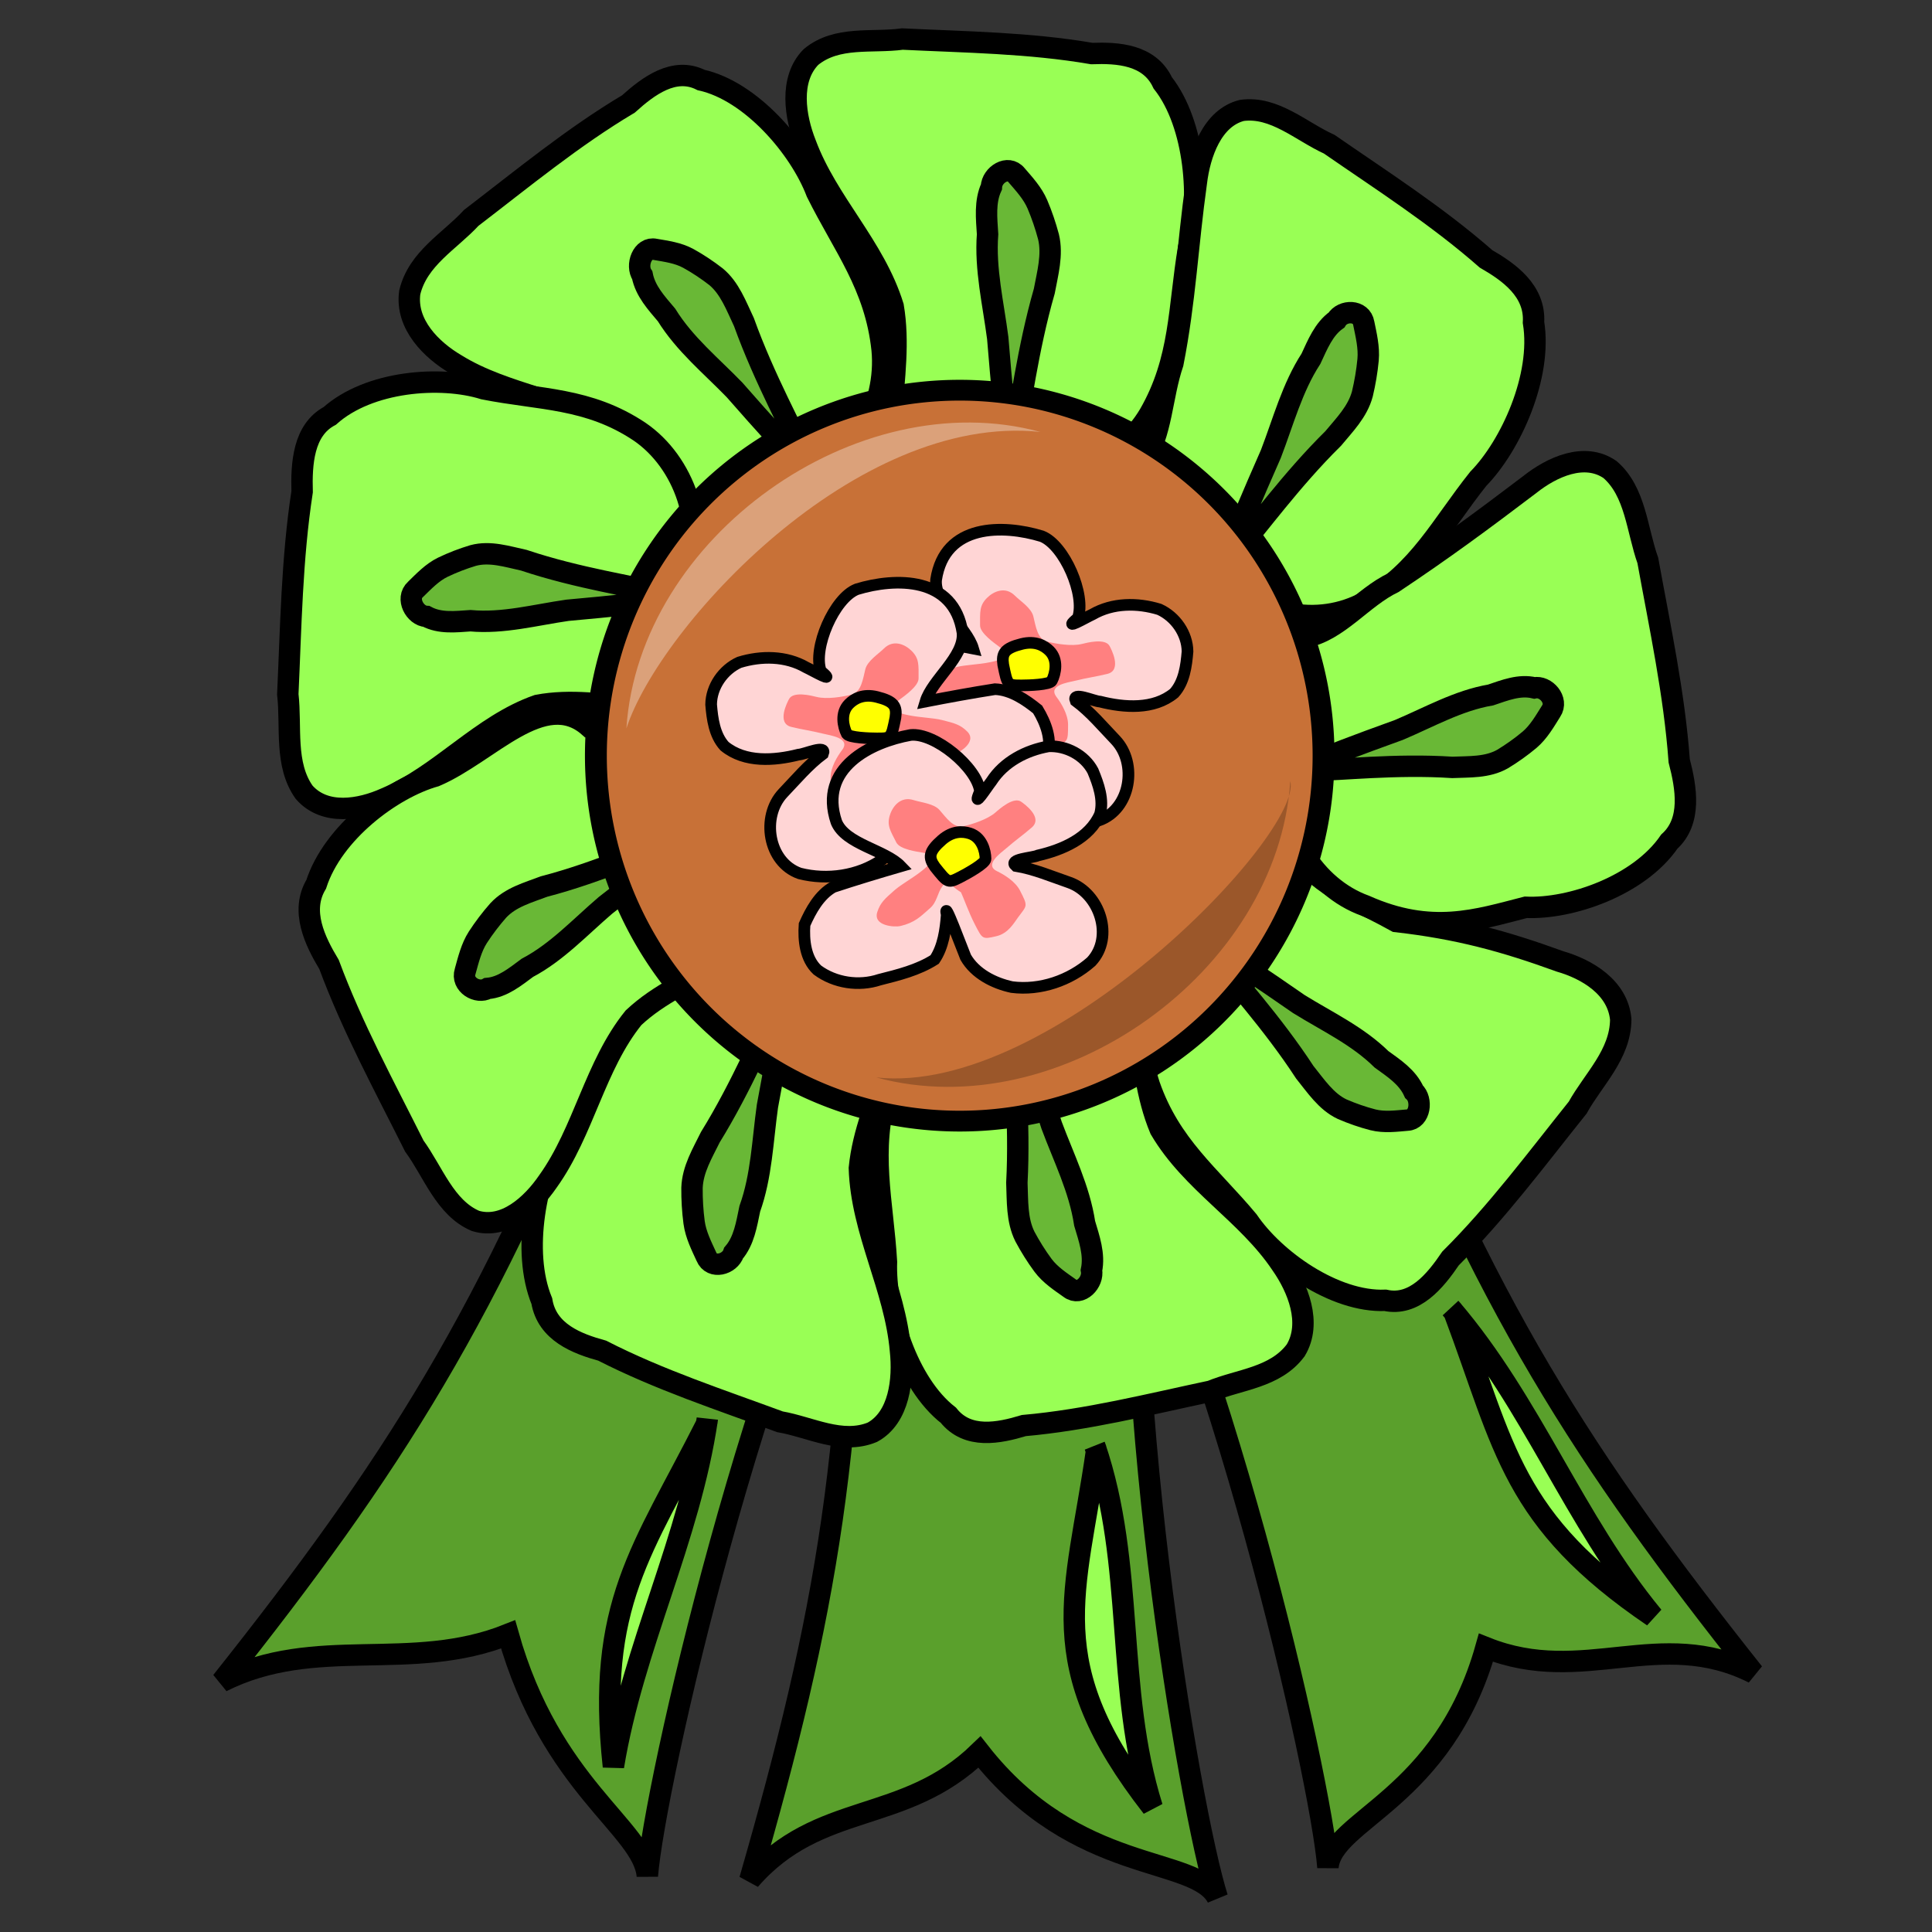 <?xml version="1.0" encoding="UTF-8" standalone="no"?>
<!-- Created with Inkscape (http://www.inkscape.org/) -->
<svg
   xmlns:dc="http://purl.org/dc/elements/1.1/"
   xmlns:cc="http://creativecommons.org/ns#"
   xmlns:rdf="http://www.w3.org/1999/02/22-rdf-syntax-ns#"
   xmlns:svg="http://www.w3.org/2000/svg"
   xmlns="http://www.w3.org/2000/svg"
   xmlns:sodipodi="http://sodipodi.sourceforge.net/DTD/sodipodi-0.dtd"
   xmlns:inkscape="http://www.inkscape.org/namespaces/inkscape"
   width="250"
   height="250"
   id="svg2"
   sodipodi:version="0.32"
   inkscape:version="0.46"
   sodipodi:docname="cherryaward1.svg"
   inkscape:output_extension="org.inkscape.output.svg.inkscape"
   inkscape:export-filename="P:\pidgey2\data\images\carrotaward1.png"
   inkscape:export-xdpi="92.160004"
   inkscape:export-ydpi="92.160004"
   version="1.0">
  <rect width="100%" height="100%" fill="#333333" stroke="none"/>
  <defs
     id="defs4">
    <inkscape:perspective
       sodipodi:type="inkscape:persp3d"
       inkscape:vp_x="0 : 125 : 1"
       inkscape:vp_y="0 : 1000 : 0"
       inkscape:vp_z="250 : 125 : 1"
       inkscape:persp3d-origin="125 : 83.333333 : 1"
       id="perspective3645" />
  </defs>
  <sodipodi:namedview
     id="base"
     pagecolor="#cb90ff"
     bordercolor="#666666"
     borderopacity="1.0"
     gridtolerance="10000"
     guidetolerance="10"
     objecttolerance="10"
     inkscape:pageopacity="0"
     inkscape:pageshadow="2"
     inkscape:zoom="1.26"
     inkscape:cx="125"
     inkscape:cy="150.41596"
     inkscape:document-units="px"
     inkscape:current-layer="layer1"
     showgrid="false"
     inkscape:window-width="1004"
     inkscape:window-height="810"
     inkscape:window-x="37"
     inkscape:window-y="44" />
  <g
     inkscape:label="Layer 1"
     inkscape:groupmode="layer"
     id="layer1">
    <path
       style="opacity:1;fill:#5aa02c;fill-opacity:1;stroke:#000000;stroke-width:2.769;stroke-miterlimit:4;stroke-dasharray:none;stroke-opacity:1"
       d="M 110.321,143.903 C 111.216,185.95 106.768,209.482 97.027,243.254 C 105.963,232.945 116.958,236.205 126.745,226.714 C 139.34,242.807 154.692,240.036 157.531,245.567 C 153.931,234.372 144.046,175.659 147.789,142.103 C 142.756,143.524 115.172,141.972 110.321,143.903 z"
       id="path3306"
       sodipodi:nodetypes="cccccc"
       inkscape:transform-center-x="4.4505107"
       inkscape:transform-center-y="7.6872443" />
    <path
       style="opacity:1;fill:#5aa02c;fill-opacity:1;stroke:#000000;stroke-width:2.769;stroke-miterlimit:4;stroke-dasharray:none;stroke-opacity:1"
       d="M 78.757,130.765 C 63.598,169.994 50.536,190.068 28.684,217.599 C 40.87,211.463 53.089,216.546 65.749,211.489 C 71.28,231.163 83.242,236.549 83.765,242.744 C 84.692,231.022 97.874,172.96 114.096,143.348 C 108.9,142.748 83.978,130.825 78.757,130.765 z"
       id="path3304"
       sodipodi:nodetypes="cccccc" />
    <path
       style="opacity:1;fill:#5aa02c;fill-opacity:1;stroke:#000000;stroke-width:2.769;stroke-miterlimit:4;stroke-dasharray:none;stroke-opacity:1"
       d="M 176.842,129.651 C 192.002,168.881 205.064,188.954 226.915,216.485 C 214.73,210.349 204.938,218.264 192.278,213.207 C 186.748,232.881 172.358,235.435 171.834,241.631 C 170.907,229.908 157.725,171.846 141.504,142.234 C 146.699,141.634 171.621,129.711 176.842,129.651 z"
       id="path3274"
       sodipodi:nodetypes="cccccc" />
    <path
       style="fill:#99ff55;fill-opacity:1;stroke:#000000;stroke-width:2.769;stroke-miterlimit:4;stroke-dasharray:none;stroke-opacity:1"
       d="M 87.898,67.289 C 85.499,63.426 83.292,59.268 80.018,56.173 C 73.626,51.644 65.58,51.243 58.977,47.144 C 55.874,45.316 52.45,42 53.022,37.843 C 54.073,33.434 58.198,31.219 60.982,28.191 C 67.641,23.095 74.151,17.72 81.32,13.453 C 83.888,11.135 87.251,8.601 90.727,10.354 C 97.193,11.784 103.482,19.132 105.677,24.905 C 109.134,31.881 113.262,36.925 114.145,45.231 C 114.856,52.559 110.55,60.202 103.84,62.32 C 100.216,63.141 91.266,67.995 87.898,67.289 z"
       id="path3173"
       sodipodi:nodetypes="ccccccccccc" />
    <path
       style="fill:#5aa02c;fill-opacity:0.75;stroke:#000000;stroke-width:2.769;stroke-miterlimit:4;stroke-dasharray:none;stroke-opacity:1"
       d="M 95.037,50.441 C 92.011,47.319 88.595,44.54 86.246,40.753 C 84.972,39.237 83.515,37.696 83.108,35.624 C 82.243,34.337 83.129,31.908 84.774,32.266 C 86.225,32.52 87.734,32.71 89.073,33.441 C 90.314,34.128 91.508,34.922 92.64,35.799 C 94.431,37.271 95.275,39.595 96.267,41.684 C 101.557,56.401 111.747,69.474 95.037,50.441 z"
       id="path3175"
       sodipodi:nodetypes="cccccccc" />
    <path
       style="fill:#99ff55;fill-opacity:1;stroke:#000000;stroke-width:2.769;stroke-miterlimit:4;stroke-dasharray:none;stroke-opacity:1"
       d="M 115.351,53.596 C 115.696,48.972 116.363,44.243 115.577,39.644 C 113.169,31.853 107.077,26.213 104.254,18.622 C 102.871,15.132 102.095,10.259 104.945,7.371 C 108.317,4.601 112.839,5.59 116.776,5.052 C 124.953,5.453 133.174,5.537 141.272,6.928 C 144.63,6.805 148.737,7.039 150.456,10.718 C 154.713,16.121 155.413,26.058 153.803,32.048 C 152.491,39.82 152.823,46.516 148.72,53.63 C 145.047,59.859 137.249,63.017 130.751,60.241 C 127.429,58.488 117.591,56.379 115.351,53.596 z"
       id="path3192"
       sodipodi:nodetypes="ccccccccccc" />
    <path
       style="fill:#5aa02c;fill-opacity:0.75;stroke:#000000;stroke-width:2.769;stroke-miterlimit:4;stroke-dasharray:none;stroke-opacity:1"
       d="M 129.106,43.742 C 128.53,39.285 127.45,34.841 127.791,30.309 C 127.665,28.274 127.41,26.098 128.286,24.201 C 128.351,22.617 130.449,21.294 131.536,22.664 C 132.53,23.824 133.606,24.972 134.236,26.433 C 134.815,27.794 135.294,29.208 135.678,30.647 C 136.235,32.99 135.557,35.374 135.13,37.673 C 130.788,52.741 131.247,69.761 129.106,43.742 z"
       id="path3194"
       sodipodi:nodetypes="cccccccc" />
    <path
       style="fill:#99ff55;fill-opacity:1;stroke:#000000;stroke-width:2.769;stroke-miterlimit:4;stroke-dasharray:none;stroke-opacity:1"
       d="M 147.933,59.83 C 150.407,56.022 150.289,51.404 151.774,47.007 C 153.36,38.979 153.672,31.714 154.806,23.634 C 155.254,19.873 156.876,15.246 160.698,14.288 C 164.914,13.714 168.355,17.006 172.009,18.665 C 178.884,23.421 185.945,27.927 192.287,33.496 C 195.245,35.201 198.682,37.618 198.436,41.723 C 199.571,48.686 195.499,57.647 191.289,61.954 C 186.499,67.96 183.634,73.923 176.743,77.855 C 170.637,81.255 162.415,79.778 158.109,73.876 C 156.063,70.57 148.557,63.443 147.933,59.83 z"
       id="path3196"
       sodipodi:nodetypes="ccccccccccc"
       inkscape:transform-center-x="-6.4296171"
       inkscape:transform-center-y="3.7300059" />
    <path
       style="fill:#5aa02c;fill-opacity:0.75;stroke:#000000;stroke-width:2.769;stroke-miterlimit:4;stroke-dasharray:none;stroke-opacity:1"
       d="M 164.452,58.736 C 166.052,54.576 167.211,50.154 169.637,46.423 C 170.487,44.598 171.29,42.581 172.94,41.414 C 173.741,40.08 176.176,40.07 176.471,41.839 C 176.783,43.377 177.173,44.949 177.03,46.55 C 176.888,48.039 176.637,49.519 176.292,50.968 C 175.671,53.293 173.963,54.987 172.512,56.742 C 161.67,67.417 154.057,82.367 164.452,58.736 z"
       id="path3198"
       sodipodi:nodetypes="cccccccc"
       inkscape:transform-center-x="-2.3778743"
       inkscape:transform-center-y="10.528354" />
    <path
       style="fill:#99ff55;fill-opacity:1;stroke:#000000;stroke-width:2.769;stroke-miterlimit:4;stroke-dasharray:none;stroke-opacity:1"
       d="M 82.582,91.573 C 78.264,91.184 73.849,90.45 69.55,91.273 C 62.262,93.819 56.968,100.317 49.866,103.307 C 46.599,104.773 42.044,105.584 39.358,102.521 C 36.784,98.899 37.727,94.063 37.241,89.847 C 37.649,81.095 37.762,72.295 39.095,63.632 C 38.994,60.037 39.229,55.641 42.673,53.816 C 47.738,49.281 57.024,48.574 62.613,50.322 C 69.867,51.758 76.123,51.43 82.752,55.852 C 88.556,59.81 91.473,68.171 88.853,75.115 C 87.202,78.664 85.192,89.187 82.582,91.573 z"
       id="path3200"
       sodipodi:nodetypes="ccccccccccc"
       inkscape:transform-center-x="-3.2987788"
       inkscape:transform-center-y="-5.544981" />
    <path
       style="fill:#5aa02c;fill-opacity:0.75;stroke:#000000;stroke-width:2.769;stroke-miterlimit:4;stroke-dasharray:none;stroke-opacity:1"
       d="M 73.434,78.969 C 69.269,79.567 65.112,80.705 60.88,80.321 C 58.979,80.447 56.945,80.711 55.176,79.765 C 53.697,79.69 52.47,77.438 53.754,76.281 C 54.842,75.222 55.919,74.074 57.286,73.406 C 58.56,72.792 59.883,72.285 61.228,71.88 C 63.419,71.293 65.644,72.029 67.79,72.495 C 81.848,77.205 97.748,76.784 73.434,78.969 z"
       id="path3202"
       sodipodi:nodetypes="cccccccc"
       inkscape:transform-center-x="-8.2443511"
       inkscape:transform-center-y="-7.9226318" />
    <path
       style="fill:#99ff55;fill-opacity:1;stroke:#000000;stroke-width:2.769;stroke-miterlimit:4;stroke-dasharray:none;stroke-opacity:1"
       d="M 169.278,112.256 C 172.47,115.392 176.794,117.078 180.665,119.244 C 188.743,120.164 194.684,121.798 201.861,124.406 C 205.283,125.387 209.349,127.729 209.723,131.912 C 209.688,136.462 206.178,139.669 204.152,143.323 C 198.826,149.977 193.706,156.863 187.7,162.842 C 185.725,165.751 183.026,169.073 179.259,168.261 C 172.661,168.53 164.912,163.007 161.491,157.963 C 156.574,152.075 151.439,148.236 148.724,140.397 C 146.396,133.464 148.868,124.941 154.909,121.165 C 158.244,119.439 165.85,112.434 169.278,112.256 z"
       id="path3204"
       sodipodi:nodetypes="ccccccccccc" />
    <path
       style="fill:#5aa02c;fill-opacity:0.75;stroke:#000000;stroke-width:2.769;stroke-miterlimit:4;stroke-dasharray:none;stroke-opacity:1"
       d="M 168.073,129.926 C 171.709,132.182 175.647,134.005 178.774,137.08 C 180.35,138.226 182.11,139.349 182.968,141.256 C 184.095,142.285 183.778,144.87 182.101,144.944 C 180.635,145.069 179.128,145.271 177.664,144.905 C 176.306,144.555 174.969,144.09 173.674,143.529 C 171.605,142.558 170.266,140.519 168.836,138.744 C 160.41,125.81 147.593,115.727 168.073,129.926 z"
       id="path3206"
       sodipodi:nodetypes="cccccccc" />
    <path
       style="fill:#99ff55;fill-opacity:1;stroke:#000000;stroke-width:2.769;stroke-miterlimit:4;stroke-dasharray:none;stroke-opacity:1"
       d="M 147.227,132.514 C 147.925,137.092 148.334,141.854 150.126,146.119 C 154.206,153.065 161.382,156.981 165.82,163.628 C 167.943,166.663 169.786,171.195 167.664,174.73 C 165.009,178.283 160.398,178.482 156.695,180.012 C 148.666,181.718 140.666,183.742 132.491,184.466 C 129.259,185.445 125.219,186.271 122.727,183.139 C 117.386,178.984 114.485,169.514 114.709,163.286 C 114.245,155.404 112.426,148.988 114.819,141.03 C 116.994,134.04 123.859,128.976 130.788,130.007 C 134.406,130.858 144.43,130.385 147.227,132.514 z"
       id="path3208"
       sodipodi:nodetypes="ccccccccccc" />
    <path
       style="fill:#5aa02c;fill-opacity:0.75;stroke:#000000;stroke-width:2.769;stroke-miterlimit:4;stroke-dasharray:none;stroke-opacity:1"
       d="M 136.075,145.605 C 137.63,149.785 139.672,153.824 140.354,158.311 C 140.931,160.254 141.665,162.302 141.238,164.368 C 141.53,165.923 139.789,167.745 138.427,166.693 C 137.203,165.821 135.901,164.983 134.963,163.726 C 134.097,162.552 133.315,161.302 132.621,160.004 C 131.556,157.871 131.681,155.382 131.582,153.041 C 132.429,137.298 128.179,120.891 136.075,145.605 z"
       id="path3210"
       sodipodi:nodetypes="cccccccc" />
    <path
       style="fill:#99ff55;fill-opacity:1;stroke:#000000;stroke-width:2.769;stroke-miterlimit:4;stroke-dasharray:none;stroke-opacity:1"
       d="M 115.099,137.842 C 113.548,142.173 111.66,146.508 111.202,151.158 C 111.456,159.359 115.813,166.611 116.518,174.746 C 116.924,178.513 116.383,183.422 112.887,185.331 C 108.921,186.969 104.844,184.653 100.925,183.979 C 93.187,181.122 85.324,178.556 77.921,174.773 C 74.668,173.876 70.79,172.41 70.111,168.361 C 67.453,161.891 69.403,152.147 72.528,146.887 C 75.836,139.829 77.284,133.305 83.097,127.721 C 88.265,122.856 96.578,122.184 102.079,126.811 C 104.804,129.497 113.685,134.494 115.099,137.842 z"
       id="path3212"
       sodipodi:nodetypes="ccccccccccc"
       inkscape:transform-center-x="7.6387536"
       inkscape:transform-center-y="-3.6444301" />
    <path
       style="fill:#5aa02c;fill-opacity:0.75;stroke:#000000;stroke-width:2.769;stroke-miterlimit:4;stroke-dasharray:none;stroke-opacity:1"
       d="M 99.305,143.137 C 98.681,147.585 98.545,152.176 97.022,156.42 C 96.606,158.409 96.277,160.574 94.935,162.129 C 94.456,163.63 92.094,164.264 91.413,162.621 C 90.766,161.208 90.036,159.782 89.817,158.19 C 89.621,156.709 89.534,155.207 89.545,153.712 C 89.629,151.295 90.908,149.213 91.925,147.137 C 100.065,133.994 104.115,117.529 99.305,143.137 z"
       id="path3214"
       sodipodi:nodetypes="cccccccc"
       inkscape:transform-center-x="5.4401982"
       inkscape:transform-center-y="-9.8402252" />
    <path
       style="fill:#99ff55;fill-opacity:1;stroke:#000000;stroke-width:2.769;stroke-miterlimit:4;stroke-dasharray:none;stroke-opacity:1"
       d="M 168.818,82.467 C 173.098,81.739 176.297,77.301 180.288,75.401 C 186.794,71.063 191.733,67.416 197.961,62.693 C 200.805,60.433 205.046,58.479 208.339,60.764 C 211.648,63.621 211.814,68.558 213.228,72.528 C 214.788,81.13 216.646,89.703 217.289,98.456 C 218.19,101.921 218.944,106.249 216.009,108.903 C 212.105,114.604 203.247,117.669 197.43,117.404 C 191.136,119.015 185.217,121.023 176.64,117.194 C 170.119,114.838 165.417,107.468 166.409,100.054 C 167.218,96.185 166.818,85.453 168.818,82.467 z"
       id="path3216"
       sodipodi:nodetypes="ccccccccccc"
       inkscape:transform-center-x="0.5660728"
       inkscape:transform-center-y="4.2188502" />
    <path
       style="fill:#5aa02c;fill-opacity:0.75;stroke:#000000;stroke-width:2.769;stroke-miterlimit:4;stroke-dasharray:none;stroke-opacity:1"
       d="M 181.002,94.46 C 184.912,92.812 188.694,90.643 192.888,89.931 C 194.706,89.322 196.622,88.544 198.551,89.01 C 200.004,88.703 201.698,90.576 200.711,92.029 C 199.891,93.336 199.102,94.725 197.925,95.725 C 196.824,96.647 195.653,97.479 194.438,98.216 C 192.442,99.348 190.117,99.203 187.929,99.3 C 173.227,98.328 157.882,102.81 181.002,94.46 z"
       id="path3218"
       sodipodi:nodetypes="cccccccc"
       inkscape:transform-center-x="6.3299937"
       inkscape:transform-center-y="8.1100064" />
    <path
       style="fill:#99ff55;fill-opacity:1;stroke:#000000;stroke-width:2.769;stroke-miterlimit:4;stroke-dasharray:none;stroke-opacity:1"
       d="M 93.296,124.756 C 89.409,126.805 85.272,128.612 81.984,131.69 C 76.965,137.892 75.557,146.381 70.91,152.863 C 68.816,155.921 65.303,159.129 61.527,157.986 C 57.577,156.303 56.057,151.638 53.61,148.293 C 49.746,140.568 45.606,132.965 42.577,124.805 C 40.76,121.78 38.845,117.884 40.918,114.42 C 43.074,107.739 50.691,102.01 56.322,100.424 C 63.305,97.451 70.342,88.813 76.243,94.051 C 83.123,94.241 89.648,99.796 90.746,107.192 C 91.04,111.145 94.384,121.272 93.296,124.756 z"
       id="path3220"
       sodipodi:nodetypes="ccccccccccc"
       inkscape:transform-center-x="2.6226525"
       inkscape:transform-center-y="-3.9246312" />
    <path
       style="fill:#5aa02c;fill-opacity:0.75;stroke:#000000;stroke-width:2.769;stroke-miterlimit:4;stroke-dasharray:none;stroke-opacity:1"
       d="M 78.348,117.151 C 75.066,119.961 72.052,123.23 68.241,125.235 C 66.672,126.392 65.057,127.741 63.086,127.906 C 61.781,128.658 59.646,127.405 60.189,125.705 C 60.611,124.197 60.981,122.62 61.831,121.292 C 62.628,120.064 63.517,118.899 64.475,117.81 C 66.07,116.098 68.331,115.501 70.394,114.717 C 84.709,110.997 98.132,101.863 78.348,117.151 z"
       id="path3222"
       sodipodi:nodetypes="cccccccc"
       inkscape:transform-center-x="-3.4139144"
       inkscape:transform-center-y="-9.824667" />
    <path
       style="opacity:1;fill:#99ff55;fill-opacity:1;stroke:#000000;stroke-width:2.769;stroke-miterlimit:4;stroke-dasharray:none;stroke-opacity:1"
       d="M 91.524,183.614 C 89.238,199.19 81.924,213.085 79.375,228.577 C 77.119,207.556 83.127,200.672 91.398,184.303 C 91.462,184.079 91.507,183.848 91.524,183.614 z"
       id="path3308"
       sodipodi:nodetypes="cccc" />
    <path
       style="opacity:1;fill:#99ff55;fill-opacity:1;stroke:#000000;stroke-width:2.769;stroke-miterlimit:4;stroke-dasharray:none;stroke-opacity:1"
       d="M 141.68,187.134 C 146.925,202.539 144.26,218.418 149.093,233.851 C 134.578,215.225 139.218,206.392 141.878,187.825 C 141.846,187.591 141.783,187.358 141.68,187.134 z"
       id="path3317"
       sodipodi:nodetypes="cccc" />
    <path
       style="opacity:1;fill:#99ff55;fill-opacity:1;stroke:#000000;stroke-width:2.769;stroke-miterlimit:4;stroke-dasharray:none;stroke-opacity:1"
       d="M 187.735,169.3 C 198.279,181.615 203.634,196.714 213.91,209.178 C 195.578,196.722 194.756,187.382 188.183,169.864 C 188.055,169.662 187.907,169.471 187.735,169.3 z"
       id="path3319"
       sodipodi:nodetypes="cccc" />
    <path
       sodipodi:type="arc"
       style="fill:#c87137;fill-opacity:1;stroke:#000000;stroke-width:2.222;stroke-miterlimit:4;stroke-dasharray:none;stroke-opacity:1"
       id="path3416"
       sodipodi:cx="145.24794"
       sodipodi:cy="104.75207"
       sodipodi:rx="36.983471"
       sodipodi:ry="39.049587"
       d="M 182.231,104.752 A 36.983,39.05 0 1 1 108.264,104.752 A 36.983,39.05 0 1 1 182.231,104.752 z"
       transform="matrix(1.273,0,0,1.211,-60.714,-29.072)" />
    <path
       style="opacity:1;fill:#ffffff;fill-opacity:0.337;stroke:none;stroke-width:2;stroke-miterlimit:4;stroke-dasharray:none;stroke-opacity:1"
       d="M 134.632,55.895 C 110.867,49.438 82.678,69.543 81.056,94.254 C 85.339,81.083 110.713,53.35 134.632,55.895 z"
       id="path4398"
       sodipodi:nodetypes="ccc" />
    <path
       style="opacity:1;fill:#000000;fill-opacity:0.227;stroke:none;stroke-width:2;stroke-miterlimit:4;stroke-dasharray:none;stroke-opacity:1"
       d="M 113.389,139.42 C 137.154,145.877 165.343,125.773 166.964,101.061 C 168.649,107.847 136.074,141.917 113.389,139.42 z"
       id="path4403"
       sodipodi:nodetypes="ccc" />
    <g
       id="g7081"
       transform="matrix(0.755,0,0,0.751,37.839,16.868)">
      <path
         sodipodi:nodetypes="ccccccccccccccccccccc"
         id="path7066"
         d="M 116.667,89.286 C 112.711,88.513 108.734,87.781 104.755,87.153 C 102.019,87.256 99.488,88.989 97.448,90.648 C 96.055,92.957 94.883,95.957 95.847,98.635 C 97.497,101.986 100.858,104.43 104.555,105.005 C 107.816,105.762 111.185,106.565 114.544,106.247 C 116.86,104.96 118.531,102.561 119.88,100.339 C 120.741,97.129 119.522,107.114 119.444,108.333 C 119.592,111.598 121.702,114.538 124.151,116.558 C 128.182,119.346 133.519,120.108 138.229,118.902 C 143.685,116.966 144.872,109.08 141.089,105.053 C 138.869,102.731 136.816,100.225 134.228,98.293 C 133.554,96.589 137.366,98.388 138.425,98.43 C 142.57,99.479 147.613,99.859 151.119,96.971 C 152.85,95.053 153.206,92.272 153.41,89.792 C 153.376,86.708 151.341,83.795 148.581,82.533 C 144.826,81.375 140.589,81.388 137.116,83.407 C 135.976,83.932 131.73,86.433 134.616,84.03 C 136.018,80.096 132.318,71.448 128.436,69.935 C 121.856,67.912 111.777,67.675 110.319,77.445 C 109.971,81.576 115.545,85.524 116.667,89.286 z"
         style="opacity:1;fill:#ffd5d5;fill-opacity:1;stroke:#000000;stroke-width:2;stroke-miterlimit:4;stroke-dasharray:none;stroke-opacity:1" />
      <path
         id="path7069"
         d="M 123.81,98.016 C 123.786,98.92 123.413,101.709 123.413,103.968 C 123.413,106.926 123.36,106.931 125.794,107.54 C 127.804,108.042 129.504,106.875 130.556,106.349 C 132.884,105.185 132.937,105.531 132.937,102.381 C 132.937,100.635 131.794,98.741 130.952,97.619 C 129.419,95.574 133.027,95.116 134.127,94.841 C 136.267,94.306 137.842,94.111 139.683,93.651 C 142.268,93.004 140.282,89.293 140.079,88.889 C 139.358,87.447 136.199,88.272 135.317,88.492 C 133.557,88.932 130.899,88.479 129.365,88.095 C 127.656,87.668 127.391,85.359 126.984,83.73 C 126.621,82.277 124.793,81.142 123.81,80.159 C 122.183,78.532 120.188,79.415 119.048,80.556 C 117.724,81.88 117.857,82.977 117.857,85.317 C 117.857,86.636 120.343,88.372 121.032,88.889 C 123.45,90.703 121.551,91.245 119.444,91.667 C 117.57,92.042 115.337,92.098 113.889,92.46 C 111.675,93.014 110.702,93.267 109.524,94.444 C 107.715,96.254 110.979,98.181 111.905,98.413 C 114.446,99.048 115.747,98.543 117.857,98.016 C 119.406,97.629 120.142,96.278 121.429,95.635 C 123.123,94.788 122.361,95.602 123.81,98.016 z"
         style="opacity:1;fill:#ff8080;fill-opacity:1;stroke:none;stroke-width:2;stroke-miterlimit:4;stroke-dasharray:none;stroke-opacity:1" />
      <path
         id="path7071"
         d="M 121.825,92.063 C 121.542,90.111 122.045,89.231 125,88.492 C 127.341,87.907 128.855,88.776 129.762,89.683 C 131.298,91.219 130.784,93.591 130.159,94.841 C 129.813,95.533 126.116,95.635 125,95.635 C 122.548,95.635 122.544,95.657 121.825,92.063 z"
         style="opacity:1;fill:#ffff00;fill-opacity:1;stroke:#000000;stroke-width:2;stroke-miterlimit:4;stroke-dasharray:none;stroke-opacity:1" />
    </g>
    <g
       id="g7086"
       transform="matrix(-0.755,0,0,0.751,207.844,23.727)">
      <path
         sodipodi:nodetypes="ccccccccccccccccccccc"
         id="path7088"
         d="M 116.667,89.286 C 112.711,88.513 108.734,87.781 104.755,87.153 C 102.019,87.256 99.488,88.989 97.448,90.648 C 96.055,92.957 94.883,95.957 95.847,98.635 C 97.497,101.986 100.858,104.43 104.555,105.005 C 107.816,105.762 111.185,106.565 114.544,106.247 C 116.86,104.96 118.531,102.561 119.88,100.339 C 120.741,97.129 119.522,107.114 119.444,108.333 C 119.592,111.598 121.702,114.538 124.151,116.558 C 128.182,119.346 133.519,120.108 138.229,118.902 C 143.685,116.966 144.872,109.08 141.089,105.053 C 138.869,102.731 136.816,100.225 134.228,98.293 C 133.554,96.589 137.366,98.388 138.425,98.43 C 142.57,99.479 147.613,99.859 151.119,96.971 C 152.85,95.053 153.206,92.272 153.41,89.792 C 153.376,86.708 151.341,83.795 148.581,82.533 C 144.826,81.375 140.589,81.388 137.116,83.407 C 135.976,83.932 131.73,86.433 134.616,84.03 C 136.018,80.096 132.318,71.448 128.436,69.935 C 121.856,67.912 111.777,67.675 110.319,77.445 C 109.971,81.576 115.545,85.524 116.667,89.286 z"
         style="opacity:1;fill:#ffd5d5;fill-opacity:1;stroke:#000000;stroke-width:2;stroke-miterlimit:4;stroke-dasharray:none;stroke-opacity:1" />
      <path
         id="path7090"
         d="M 123.81,98.016 C 123.786,98.92 123.413,101.709 123.413,103.968 C 123.413,106.926 123.36,106.931 125.794,107.54 C 127.804,108.042 129.504,106.875 130.556,106.349 C 132.884,105.185 132.937,105.531 132.937,102.381 C 132.937,100.635 131.794,98.741 130.952,97.619 C 129.419,95.574 133.027,95.116 134.127,94.841 C 136.267,94.306 137.842,94.111 139.683,93.651 C 142.268,93.004 140.282,89.293 140.079,88.889 C 139.358,87.447 136.199,88.272 135.317,88.492 C 133.557,88.932 130.899,88.479 129.365,88.095 C 127.656,87.668 127.391,85.359 126.984,83.73 C 126.621,82.277 124.793,81.142 123.81,80.159 C 122.183,78.532 120.188,79.415 119.048,80.556 C 117.724,81.88 117.857,82.977 117.857,85.317 C 117.857,86.636 120.343,88.372 121.032,88.889 C 123.45,90.703 121.551,91.245 119.444,91.667 C 117.57,92.042 115.337,92.098 113.889,92.46 C 111.675,93.014 110.702,93.267 109.524,94.444 C 107.715,96.254 110.979,98.181 111.905,98.413 C 114.446,99.048 115.747,98.543 117.857,98.016 C 119.406,97.629 120.142,96.278 121.429,95.635 C 123.123,94.788 122.361,95.602 123.81,98.016 z"
         style="opacity:1;fill:#ff8080;fill-opacity:1;stroke:none;stroke-width:2;stroke-miterlimit:4;stroke-dasharray:none;stroke-opacity:1" />
      <path
         id="path7092"
         d="M 121.825,92.063 C 121.542,90.111 122.045,89.231 125,88.492 C 127.341,87.907 128.855,88.776 129.762,89.683 C 131.298,91.219 130.784,93.591 130.159,94.841 C 129.813,95.533 126.116,95.635 125,95.635 C 122.548,95.635 122.544,95.657 121.825,92.063 z"
         style="opacity:1;fill:#ffff00;fill-opacity:1;stroke:#000000;stroke-width:2;stroke-miterlimit:4;stroke-dasharray:none;stroke-opacity:1" />
    </g>
    <g
       id="g7094"
       transform="matrix(0.672,-0.345,0.343,0.668,7.531,92.701)">
      <path
         sodipodi:nodetypes="ccccccccccccccccccccc"
         id="path7096"
         d="M 116.667,89.286 C 112.711,88.513 108.734,87.781 104.755,87.153 C 102.019,87.256 99.488,88.989 97.448,90.648 C 96.055,92.957 94.883,95.957 95.847,98.635 C 97.497,101.986 100.858,104.43 104.555,105.005 C 107.816,105.762 111.185,106.565 114.544,106.247 C 116.86,104.96 118.531,102.561 119.88,100.339 C 120.741,97.129 119.522,107.114 119.444,108.333 C 119.592,111.598 121.702,114.538 124.151,116.558 C 128.182,119.346 133.519,120.108 138.229,118.902 C 143.685,116.966 144.872,109.08 141.089,105.053 C 138.869,102.731 136.816,100.225 134.228,98.293 C 133.554,96.589 137.366,98.388 138.425,98.43 C 142.57,99.479 147.613,99.859 151.119,96.971 C 152.85,95.053 153.206,92.272 153.41,89.792 C 153.376,86.708 151.341,83.795 148.581,82.533 C 144.826,81.375 140.589,81.388 137.116,83.407 C 135.976,83.932 131.73,86.433 134.616,84.03 C 136.018,80.096 132.318,71.448 128.436,69.935 C 121.856,67.912 111.777,67.675 110.319,77.445 C 109.971,81.576 115.545,85.524 116.667,89.286 z"
         style="opacity:1;fill:#ffd5d5;fill-opacity:1;stroke:#000000;stroke-width:2;stroke-miterlimit:4;stroke-dasharray:none;stroke-opacity:1" />
      <path
         id="path7098"
         d="M 123.81,98.016 C 123.786,98.92 123.413,101.709 123.413,103.968 C 123.413,106.926 123.36,106.931 125.794,107.54 C 127.804,108.042 129.504,106.875 130.556,106.349 C 132.884,105.185 132.937,105.531 132.937,102.381 C 132.937,100.635 131.794,98.741 130.952,97.619 C 129.419,95.574 133.027,95.116 134.127,94.841 C 136.267,94.306 137.842,94.111 139.683,93.651 C 142.268,93.004 140.282,89.293 140.079,88.889 C 139.358,87.447 136.199,88.272 135.317,88.492 C 133.557,88.932 130.899,88.479 129.365,88.095 C 127.656,87.668 127.391,85.359 126.984,83.73 C 126.621,82.277 124.793,81.142 123.81,80.159 C 122.183,78.532 120.188,79.415 119.048,80.556 C 117.724,81.88 117.857,82.977 117.857,85.317 C 117.857,86.636 120.343,88.372 121.032,88.889 C 123.45,90.703 121.551,91.245 119.444,91.667 C 117.57,92.042 115.337,92.098 113.889,92.46 C 111.675,93.014 110.702,93.267 109.524,94.444 C 107.715,96.254 110.979,98.181 111.905,98.413 C 114.446,99.048 115.747,98.543 117.857,98.016 C 119.406,97.629 120.142,96.278 121.429,95.635 C 123.123,94.788 122.361,95.602 123.81,98.016 z"
         style="opacity:1;fill:#ff8080;fill-opacity:1;stroke:none;stroke-width:2;stroke-miterlimit:4;stroke-dasharray:none;stroke-opacity:1" />
      <path
         id="path7100"
         d="M 121.825,92.063 C 121.542,90.111 122.045,89.231 125,88.492 C 127.341,87.907 128.855,88.776 129.762,89.683 C 131.298,91.219 130.784,93.591 130.159,94.841 C 129.813,95.533 126.116,95.635 125,95.635 C 122.548,95.635 122.544,95.657 121.825,92.063 z"
         style="opacity:1;fill:#ffff00;fill-opacity:1;stroke:#000000;stroke-width:2;stroke-miterlimit:4;stroke-dasharray:none;stroke-opacity:1" />
    </g>
  </g>
</svg>
